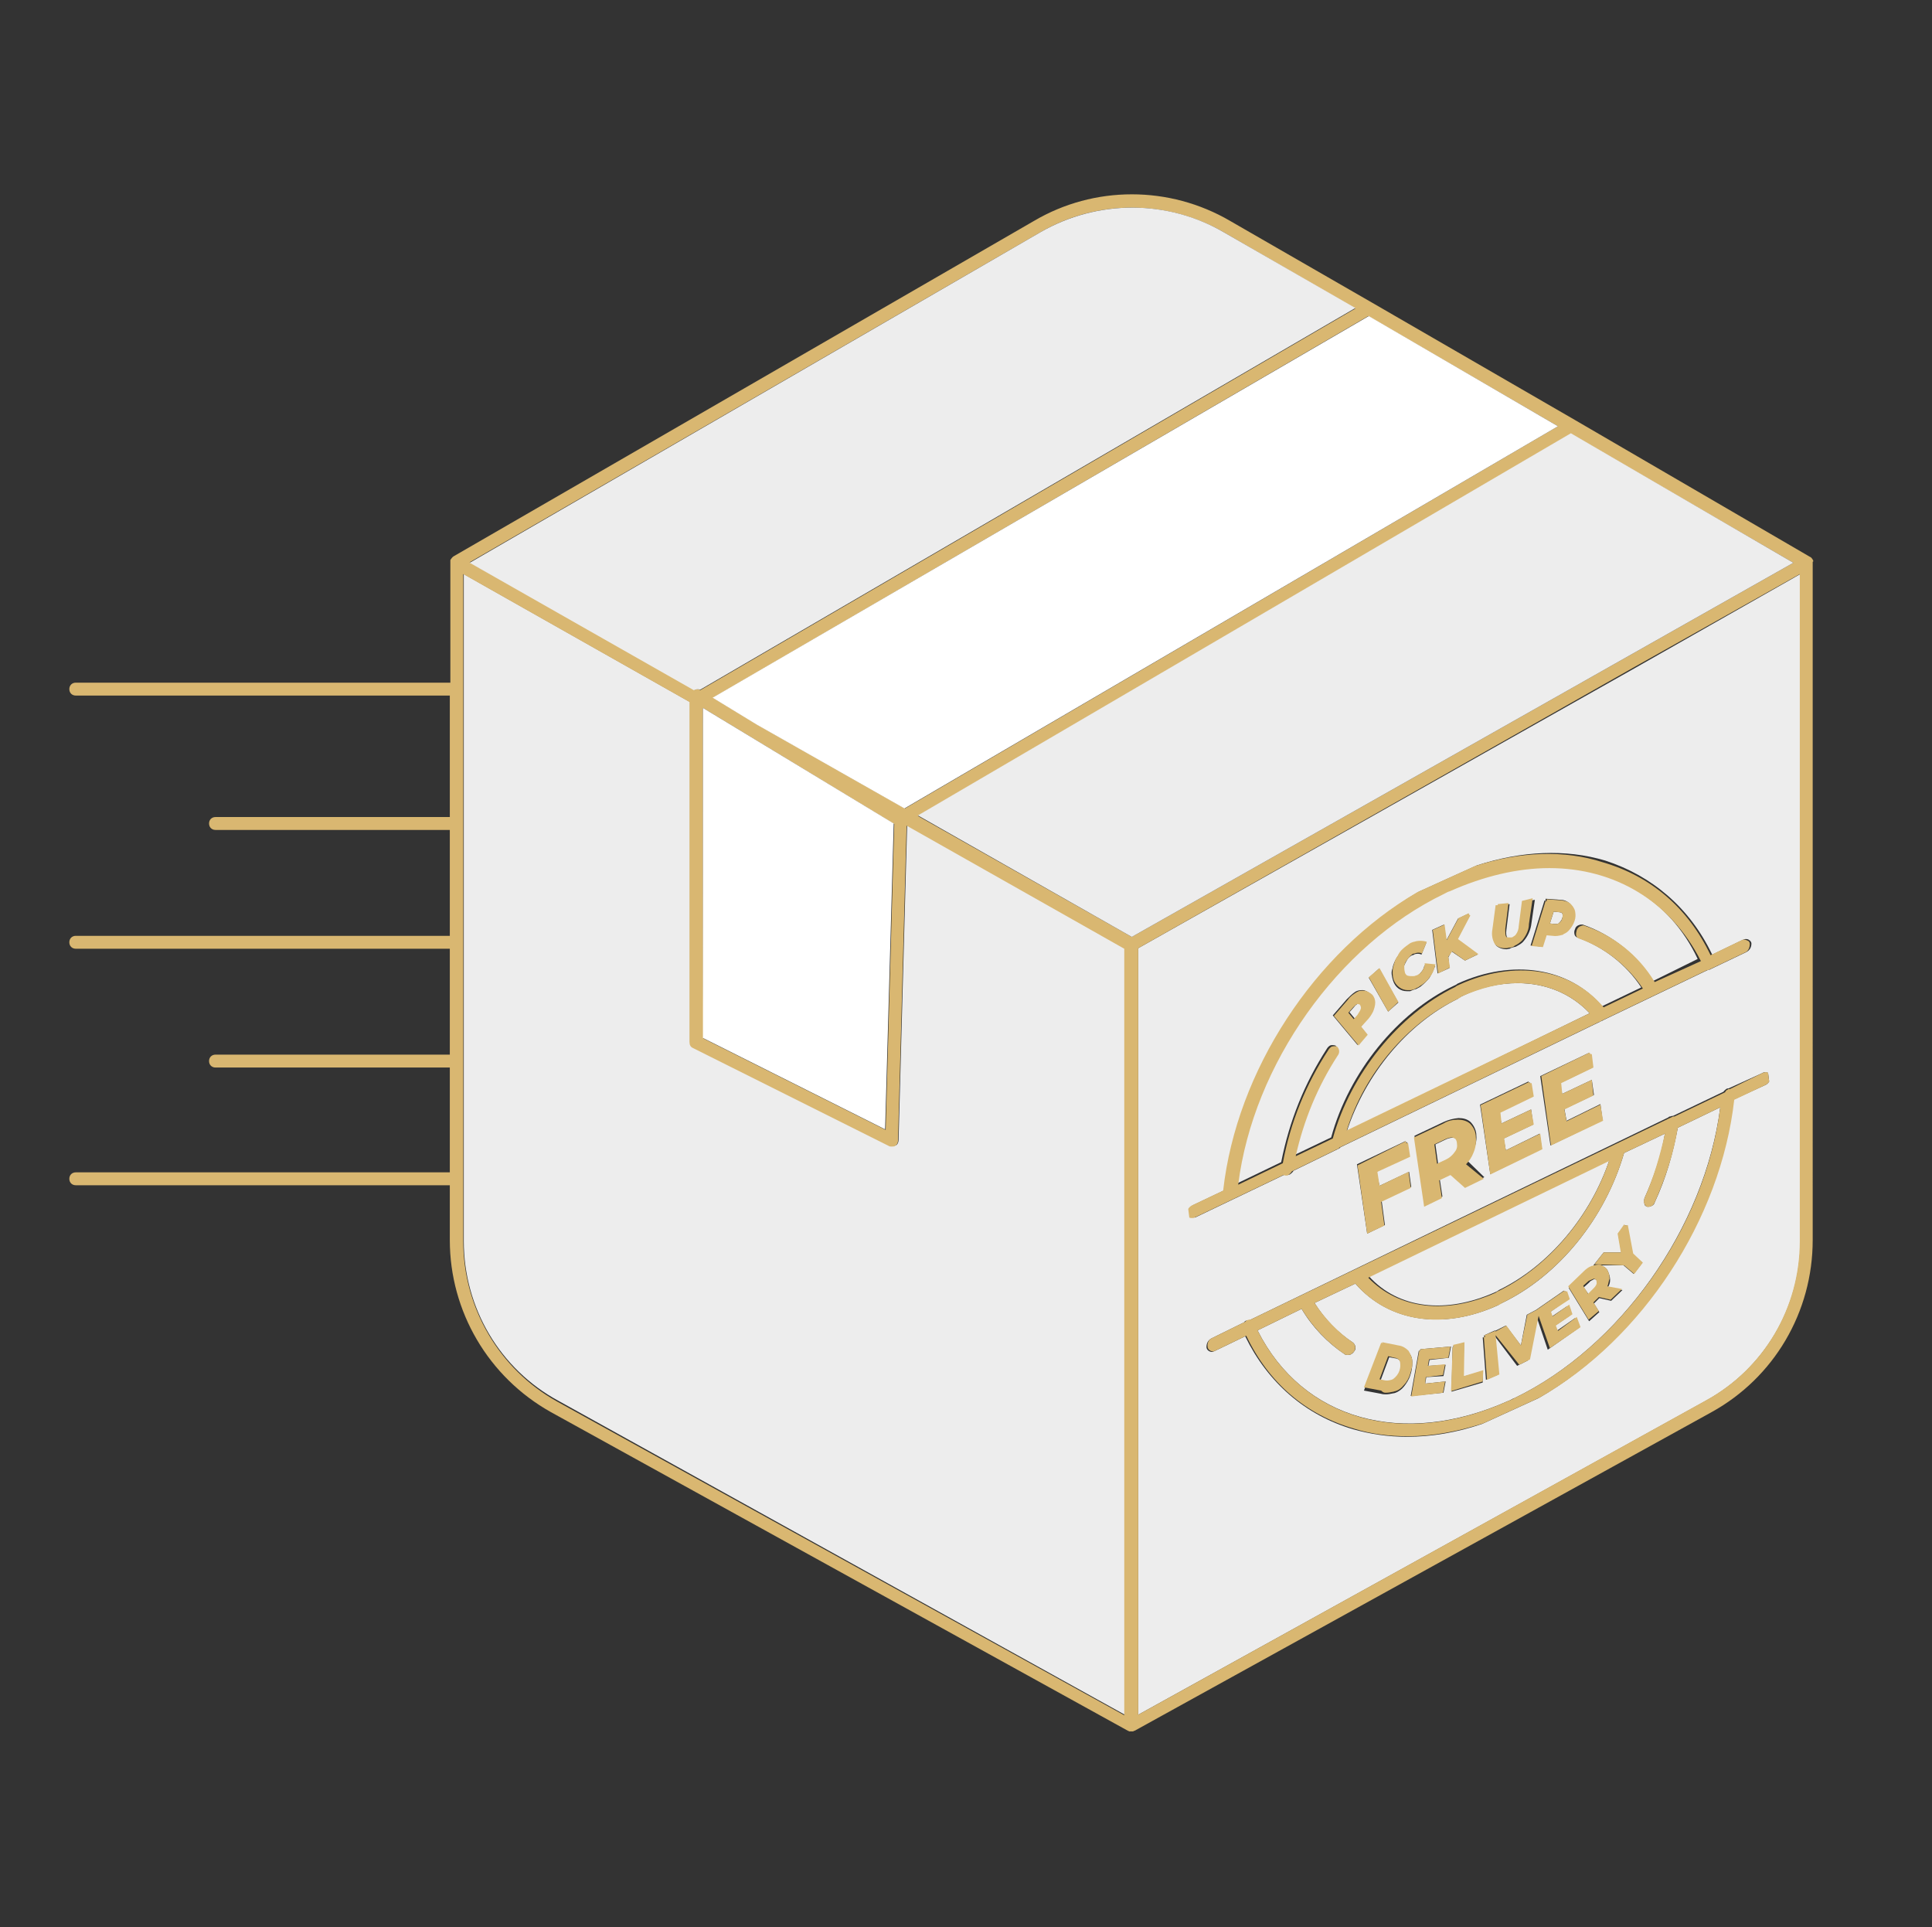 <?xml version="1.0" encoding="utf-8"?>
<!-- Generator: Adobe Illustrator 22.0.1, SVG Export Plug-In . SVG Version: 6.00 Build 0)  -->
<svg version="1.1" id="Layer_1" xmlns="http://www.w3.org/2000/svg" xmlns:xlink="http://www.w3.org/1999/xlink" x="0px" y="0px"
	 viewBox="0 0 359.5 358.5" style="enable-background:new 0 0 359.5 358.5;" xml:space="preserve">
<rect x="0" y="0" width="359.5" height="358.5" fill="#333333" stroke="none"/>
<style type="text/css">
	.st0{fill:#EDEDED;}
	.st1{fill:#D9B771;}
	.st2{fill:#FFFFFF;}
</style>
<g>
	<path class="st0" d="M209.3,176.4l-40.5-22.9l-1.6,58.6c0,0.4-0.2,0.9-0.6,1c-0.2,0.1-0.4,0.1-0.6,0.1c-0.2,0-0.4,0-0.5-0.1
		l-36.4-18.2c-0.4-0.2-0.7-0.6-0.7-1.1v-63.2l-42.1-23.8v124.1c0,12.4,6.7,23.8,17.6,29.7L209.3,319V176.4z"/>
	<path class="st0" d="M268.8,209.2L268.8,209.2L268.8,209.2z"/>
	<path class="st0" d="M295.8,188.5c-3.5-3.7-8.2-5.6-13.4-5.6c-3.3,0-6.9,0.7-10.5,2.5c-0.2,0.1-0.5,0.2-0.6,0.4
		c-9.4,4.6-17.2,14-20.7,24.7L295.8,188.5z"/>
	<path class="st0" d="M295.6,240.8l0.9-0.9c0.4-0.2,0.6-0.6,0.7-1c0.1-0.2,0-0.5-0.1-0.7c-0.1-0.2-0.2-0.2-0.5-0.2
		c-0.1,0-0.1,0-0.2,0.1c-0.2,0.1-0.5,0.2-0.7,0.5l-1,0.9L295.6,240.8z"/>
	<path class="st0" d="M278.2,240.4l0.1,0.2l0,0l0,0L278.2,240.4c0.2-0.1,0.5-0.2,0.7-0.4c9.3-4.5,17.1-13.8,20.6-24.3l-44.8,21.7
		C260.2,243.5,269,244.5,278.2,240.4z"/>
	<path class="st0" d="M290.7,169.9c-0.1-0.1-0.4-0.2-0.6-0.2l0,0l-1-0.1l-0.7,2.2l0.9,0.1c0.2,0,0.5,0,0.7-0.1l0,0
		c0.1,0,0.1,0,0.1-0.1c0.2-0.2,0.5-0.5,0.6-0.9C290.8,170.6,290.8,170.2,290.7,169.9z"/>
	<path class="st0" d="M280.7,260.6c0.4-0.1,0.7-0.4,1.1-0.5c19.7-9.5,35.4-31.7,38.3-54.1l-7.9,3.8c-0.9,4.8-2.2,9.4-4.3,13.9
		c-0.1,0.4-0.4,0.6-0.7,0.7l0,0c-0.2,0.1-0.5,0.1-0.7,0.1c-0.2-0.1-0.5-0.2-0.5-0.5c-0.1-0.4-0.1-0.7,0-1.1c1.7-3.8,3.1-7.8,3.8-12
		l-7.6,3.6c-3.5,12.1-12.1,22.8-22.7,27.9c-0.2,0.1-0.5,0.2-0.7,0.4c-10.3,4.7-20.4,3.1-26.6-4l-7.6,3.6c1.9,3,4.3,5.5,7.2,7.4
		c0.5,0.5,0.6,1.2,0.1,1.7c-0.1,0.2-0.4,0.4-0.6,0.5c-0.4,0.1-0.7,0.1-1,0c-3.3-2.2-6.1-5.1-8.1-8.5l-8.2,4
		C242.4,264.2,261.1,269.4,280.7,260.6z M298.4,233h3.3l-0.6-3.5l1.2-1.6l0.2,0.1h0.2l1,5.3l1.9,1.6l-1.6,2.1l-1.9-1.6h-5.6
		L298.4,233z M294.7,236.8c0.5-0.5,1-0.9,1.6-1.1l0.1,0.2l0,0l0,0l-0.1-0.2h0.1c0.5-0.2,1-0.2,1.6-0.2c0.5,0.1,1,0.5,1.2,1
		c0.2,0.5,0.4,1,0.4,1.6c0,0.5-0.1,0.9-0.4,1.4l2.7,0.5l-2.1,2l-2.2-0.5l-1,1l1,1.6l-1.9,1.7l-3.8-6.2L294.7,236.8z M276.2,248.4
		l2-0.9v0.1l2-1l2.8,3.7l1.1-5.7l1.7-0.9l0,0l5.2-3.6l0.1,0.2l0,0l0,0l0.2-0.1l0.5,1.5l-3.5,2.5l0.2,0.9l3.1-2.1l0.6,1.7l-3.1,2.1
		l0.4,0.9l3.6-2.5l0.6,1.9l-5.7,4l-2.1-6.2l-1.6,8.2l-2,1l-4.3-5.7l0.6,7.4l-2.1,0.9l-0.6-7.9h0.2L276.2,248.4z M270.3,250.6h0.2
		l-0.1-0.2l2-0.6l-0.1,6.3l3.6-1v2.1l-5.8,1.7L270.3,250.6z M264.3,251l5.7-0.5l-0.4,2.1l-3.6,0.4l-0.2,1.1l3.2-0.2l-0.4,2.1
		l-3.2,0.2l-0.2,1.2l3.8-0.4l-0.4,2.1l-6.1,0.6l1.5-8.4h0.2L264.3,251z M257,250.1l0.2,0.1l0,0l0,0l0,0V250l3,0.6
		c0.7,0.1,1.4,0.5,1.9,1c0.5,0.5,0.7,1.1,0.7,1.9c0,0.7-0.1,1.6-0.4,2.4c-0.2,0.7-0.7,1.5-1.2,2.1c-0.4,0.5-1,0.9-1.5,1.1
		c-0.1,0-0.2,0.1-0.4,0.1c-0.5,0.1-0.9,0.2-1.4,0.2c-0.2,0-0.6,0-0.9-0.1l-3.2-0.6L257,250.1z"/>
	<path class="st0" d="M253.3,186.9c-0.1-0.1-0.4-0.2-0.5-0.2h-0.1c-0.2,0.1-0.6,0.4-0.7,0.6l-0.9,1l1,1.2l0.9-1
		c0.4-0.4,0.5-0.7,0.6-1.1C253.6,187.3,253.4,187,253.3,186.9z"/>
	<path class="st0" d="M288,161.3c-5.8,0-12.1,1.4-18.5,4.3c-0.4,0.1-0.7,0.4-1.1,0.5c-19.7,9.5-35.4,31.7-38.3,54.1l8.3-4
		c1.5-7.6,4.3-14.6,8.5-21.1c0.1-0.2,0.4-0.5,0.6-0.6s0.6-0.1,1,0c0.5,0.5,0.6,1.2,0.1,1.7c-3.7,5.7-6.3,12-7.8,18.7l6.9-3.3
		c3.3-12.1,12.3-23.2,22.8-28.2c0.2-0.1,0.5-0.2,0.7-0.4c10.3-4.7,20.8-3,26.9,4.2l7.3-3.5c-2.8-4.3-7.1-7.6-11.9-9.3
		c-0.2-0.1-0.4-0.2-0.5-0.5c-0.1-0.4-0.1-0.7,0.1-1.1c0.1-0.4,0.4-0.6,0.7-0.7c0.2-0.1,0.5-0.1,0.7-0.1c5.5,1.9,10.2,5.7,13.1,10.5
		l8.3-4.1C310.7,167.3,300.3,161.3,288,161.3z M255.3,188.2c-0.2,0.6-0.7,1.2-1.2,1.7l-0.9,1.1l1.1,1.4l-1.7,2l-4.6-5.5l2.6-3
		c0.5-0.5,1-1,1.6-1.4c0.1,0,0.1-0.1,0.2-0.1c0.4-0.2,0.9-0.2,1.2-0.2c0.5,0,1,0.4,1.4,0.7c0.4,0.4,0.5,0.9,0.6,1.5
		C255.7,187,255.5,187.7,255.3,188.2z M258.3,188.2l-3.6-6.3l1.9-1.7l3.6,6.3L258.3,188.2z M266.9,180c-0.2,0.6-0.5,1.2-0.9,1.9
		c-0.5,0.6-1,1.1-1.5,1.5c-0.2,0.2-0.6,0.4-1,0.6c-0.4,0.1-0.7,0.2-1.1,0.4c-0.2,0-0.4,0-0.6,0c-1.2,0-2.2-0.7-2.6-2
		c-0.2-0.7-0.4-1.5-0.1-2.2c0.1-0.7,0.5-1.6,0.9-2.2c0.5-0.7,1.1-1.4,1.7-1.9c0.4-0.2,0.6-0.4,1-0.6l0.1,0.2l0,0l0,0l-0.1-0.2
		c0.2-0.1,0.5-0.2,0.7-0.2c0.5-0.1,1.1-0.1,1.6,0l0.4,0.1l-0.9,2.2l-0.2-0.1c-0.4-0.1-0.9-0.1-1.2,0.1c-0.1,0.1-0.4,0.1-0.5,0.2
		c-0.4,0.2-0.7,0.6-0.9,1c-0.2,0.4-0.4,0.7-0.5,1.1c0,0.4,0,0.7,0.1,1.1c0.1,0.2,0.2,0.6,0.5,0.7s0.5,0.2,0.9,0.1
		c0.2,0,0.4-0.1,0.6-0.1c0.1-0.1,0.4-0.1,0.5-0.2c0.6-0.5,1.1-1.1,1.2-1.7l0.1-0.2l2,0.2L266.9,180z M272.6,178.7l-2.5-1.7l-0.6,1.1
		l0.2,2l-2.2,1l-1-8.1l2.2-1l0.4,3l2.2-4.1l1.9-0.9l0.1,0.2l0.2,0.1l-2.4,4.5l3.8,2.8L272.6,178.7z M283.5,175.1
		c-0.4,0.5-0.9,0.7-1.4,1c-0.4,0.1-0.9,0.2-1.2,0.4c-0.2,0-0.4,0.1-0.6,0.1c-0.6,0-1.4-0.2-1.9-0.7c-0.6-0.9-0.7-1.9-0.5-2.8
		l0.6-4.5h0.4l0,0v-0.2l2-0.2l-0.6,4.8c-0.1,0.7,0,1.2,0.2,1.5c0.1,0.1,0.4,0.2,0.7,0.1c0.1,0,0.4-0.1,0.5-0.1
		c0.2-0.1,0.4-0.2,0.6-0.5c0.4-0.5,0.5-1,0.5-1.5l0.6-4.7l2.2-0.4l-0.7,4.8C284.7,173.3,284.2,174.3,283.5,175.1z M292.8,171.2
		c-0.1,0.6-0.5,1.1-0.9,1.6c-0.4,0.4-0.7,0.7-1.2,0.9c0,0-0.1,0-0.1,0.1c-0.6,0.2-1.2,0.2-1.9,0.2l-1.1-0.1l-0.7,2.2l-2.1-0.2
		l2.6-8.4l0.2,0.1v-0.4l2.8,0.2c0.6,0,1.1,0.2,1.6,0.6c0.4,0.4,0.7,0.7,0.7,1.2C293.1,170.1,293.1,170.7,292.8,171.2z"/>
	<path class="st0" d="M257.8,256.9c0.4,0.1,0.9,0,1.2-0.1c0.1,0,0.2-0.1,0.4-0.2c0.5-0.4,1-0.9,1.1-1.5c0.2-0.6,0.2-1.1,0.1-1.7
		c-0.1-0.4-0.6-0.7-1-0.7l-1.1-0.2l-1.6,4.3L257.8,256.9z"/>
	<path class="st0" d="M270.9,214.3c0.4-0.5,0.5-1.1,0.4-1.6c0-0.5-0.2-0.9-0.6-1c-0.5-0.1-1,0-1.5,0.2l-2.1,1l0.5,3.6l1.9-0.9
		C269.9,215.4,270.5,214.9,270.9,214.3z"/>
	<path class="st0" d="M211.8,176.4V319l105.6-58.4c10.8-5.9,17.6-17.3,17.6-29.7V106.8l-30.8,17.5L211.8,176.4z M328,199.6
		c0.1-0.1,0.2-0.1,0.4-0.1c0.2,0,0.5,0,0.6,0.1l0.2,1.6c-0.1,0.2-0.4,0.5-0.6,0.6l-6.1,2.8c-2.5,22.3-17.1,44.5-36.2,55.5l-10.5,4.8
		c-4.7,1.6-9.4,2.4-14,2.4c-3.5,0-6.8-0.5-10-1.4c-8.9-2.6-15.9-8.7-20.1-17.3l-5.8,2.8c-0.1,0-0.2,0.1-0.4,0.1c-0.5,0-1-0.4-1-0.9
		c0-0.6,0.2-1.2,0.9-1.6l6.1-3c0.1-0.1,0.1-0.2,0.2-0.2c0.1-0.1,0.1-0.1,0.2-0.1c0.1-0.1,0.4-0.1,0.6-0.1l77.9-37.7
		c0.1-0.1,0.2-0.2,0.4-0.2c0.1,0,0.2-0.1,0.4-0.1h0.1l9.4-4.5c0.1-0.2,0.4-0.4,0.5-0.5c0.1,0,0.1-0.1,0.2-0.1c0.1,0,0.2,0,0.2,0
		L328,199.6l0.1,0.2l0,0l0,0L328,199.6z M256.7,220.6l5.5-2.6l0.4,2.8l-5.5,2.6l0.6,4.5l-3.3,1.6l-1.9-12.9l9-4.3l0.1,0.2h0.2
		l0.4,2.5l-6.1,3L256.7,220.6z M276.2,219l-3.5,1.7l-2.7-2.4l-2.1,1l0.5,3.3l-3.3,1.6l-1.9-12.9l5.5-2.6l0,0
		c0.9-0.4,1.7-0.6,2.7-0.7c0.9,0,1.6,0.2,2.2,0.7c0.6,0.6,1,1.4,1.1,2.2c0.1,0.9,0,1.9-0.4,2.7c-0.4,0.9-0.7,1.6-1.4,2.2L276.2,219z
		 M279.4,209l5.5-2.6l0.4,2.8l-5.5,2.6l0.4,2.2l6.3-3.1l0.4,2.8l-0.2,0.1l-9.4,4.6l-1.9-12.9l9-4.3l0.1,0.2h0.2l0.4,2.5l-6.2,3
		L279.4,209z M290.7,203.5l5.5-2.6l0.4,2.8l-5.5,2.6l0.4,2.2l6.3-3.1l0.4,3l-9.7,4.7l-1.9-12.9l9-4.3l0.1,0.2h0.2l0.4,2.5l-6.2,3
		L290.7,203.5z M318.6,177.6l5.8-2.8c0.1,0,0.2-0.1,0.4-0.1c0.2,0,0.5,0,0.7,0.2c0.2,0.1,0.4,0.4,0.4,0.6c0,0.6-0.2,1.2-0.9,1.6
		l-6.7,3.2c-0.1,0.1-0.2,0.1-0.4,0.1l-19.6,9.4c-0.1,0.1-0.1,0.1-0.2,0.1c-0.1,0-0.2,0.1-0.2,0.1l-48.4,23.4
		c-0.1,0.1-0.2,0.1-0.2,0.2c-0.1,0-0.1,0.1-0.2,0.1l-8.4,4.1c-0.1,0.2-0.4,0.5-0.7,0.7c-0.1,0-0.2,0.1-0.4,0.1c-0.1,0-0.4,0-0.5-0.1
		l-16.5,7.9c-0.1,0.1-0.2,0.1-0.4,0.1c0,0,0,0-0.1,0c-0.2,0-0.4-0.1-0.5-0.1l-0.2-1.6c0.1-0.2,0.4-0.5,0.6-0.6l5.9-2.8
		c2.5-22.3,17.1-44.4,36.1-55.5l5.5-2.5l0,0l0,0l0,0l0,0l5.3-2.4c8.3-2.7,16.5-3.1,23.9-0.9C307.3,162.9,314.4,168.8,318.6,177.6z"
		/>
	<path class="st1" d="M337.4,104.4v-0.1c0-0.1-0.1-0.1-0.1-0.2l0,0c-0.1-0.1-0.2-0.4-0.5-0.5l0,0l0,0L293,78.1l0,0l-37.7-21.8l0,0
		l-26.4-15.2c-11.3-6.6-25.3-6.6-36.5,0l-108,62.4l0,0c-0.2,0.1-0.5,0.5-0.6,0.7v0.1c0,0.1,0,0.1,0,0.2l0,0v22.5H14.1
		c-0.7,0-1.2,0.5-1.2,1.2c0,0.7,0.5,1.2,1.2,1.2h69.6V152H40.1c-0.7,0-1.2,0.5-1.2,1.2c0,0.7,0.5,1.2,1.2,1.2h43.6v19.7H14.1
		c-0.7,0-1.2,0.5-1.2,1.2s0.5,1.2,1.2,1.2h69.6v19.7H40.1c-0.7,0-1.2,0.5-1.2,1.2s0.5,1.2,1.2,1.2h43.6v19.5H14.1
		c-0.7,0-1.2,0.5-1.2,1.2s0.5,1.2,1.2,1.2h69.6v10.2c0,13.3,7.2,25.5,18.8,32l107.4,59.3c0,0,0.1,0,0.2,0.1c0,0,0,0,0.1,0
		c0.1,0,0.2,0,0.4,0c0.1,0,0.1,0,0.2,0l0,0c0.1,0,0.1,0,0.2-0.1h0.1l0,0l0,0l0,0l107.4-59.3c11.6-6.4,18.8-18.6,18.8-32V104.5l0,0
		C337.4,104.5,337.4,104.5,337.4,104.4z M333.7,104.7l-123.1,69.6l-39.8-22.5l121.5-71.1L333.7,104.7z M130.8,131.7l35.6,21.6
		l-1.6,56.9l-33.9-17C130.8,193.1,130.8,131.7,130.8,131.7z M289.9,79.3l-121.5,71.1l-27.5-15.6l-8.2-5l121.9-71L289.9,79.3z
		 M193.6,43.2c10.5-6.1,23.5-6.1,34.1,0l24.5,14.2l-121.9,71l0,0c-0.2-0.2-0.6-0.2-1-0.1l-41.9-23.7L193.6,43.2z M86.2,230.9V106.8
		l42.1,23.8v63.3c0,0.5,0.2,0.9,0.7,1.1l36.4,18.2c0.1,0.1,0.4,0.1,0.5,0.1c0.2,0,0.5,0,0.6-0.1c0.4-0.2,0.6-0.6,0.6-1l1.6-58.6
		l40.5,22.9v142.6l-105.6-58.4C92.9,254.7,86.2,243.3,86.2,230.9z M334.9,230.9c0,12.4-6.7,23.8-17.6,29.7L211.8,319V176.4
		l92.3-52.3l30.8-17.3V230.9z"/>
	<path class="st0" d="M130.3,128.3L130.3,128.3l121.9-71l-24.5-14.1c-10.5-6.1-23.5-6.1-34.1,0L87.4,104.7l41.7,23.7
		C129.5,128.2,129.9,128.2,130.3,128.3z"/>
	<polygon class="st0" points="210.6,174.3 333.7,104.7 292.3,80.6 170.8,151.7 	"/>
	<polygon class="st2" points="132.6,129.8 140.8,134.8 168.3,150.4 289.9,79.3 254.7,58.8 	"/>
	<polygon class="st2" points="166.3,153.2 130.8,131.7 130.8,193.1 164.7,210.1 	"/>
	<polygon class="st1" points="262,212.6 261.7,212.7 261.6,212.3 252.6,216.8 254.4,229.5 257.6,228 257,223.6 262.5,221 262.1,218 
		256.7,220.6 256.3,218 262.4,215.2 	"/>
	<path class="st1" d="M274.6,211.2c-0.1-0.9-0.5-1.6-1.1-2.2c-0.6-0.5-1.4-0.7-2.2-0.7c-1,0-1.9,0.2-2.7,0.7l0,0l-5.5,2.6l1.9,12.9
		l3.3-1.6l-0.5-3.3l2.1-1l2.7,2.4l3.5-1.7l-3.3-2.7c0.6-0.6,1.1-1.4,1.4-2.2C274.7,213.2,274.7,212.2,274.6,211.2z M267.4,216.5
		l-0.5-3.6l2.1-1c0.5-0.2,1-0.4,1.5-0.2c0.4,0.1,0.6,0.6,0.6,1c0.1,0.6,0,1.1-0.4,1.6c-0.4,0.6-1,1.1-1.6,1.4L267.4,216.5z
		 M268.8,209.2L268.8,209.2L268.8,209.2L268.8,209.2z"/>
	<polygon class="st1" points="285,201.5 284.7,201.5 284.5,201.3 275.5,205.6 277.3,218.5 286.8,213.9 287,213.8 286.6,210.9 
		280.2,214 279.9,211.8 285.4,209.2 284.9,206.4 279.4,209 279.2,207 285.4,204 	"/>
	<polygon class="st1" points="296.2,196.1 295.9,196.1 295.8,195.8 286.8,200.2 288.6,213.1 298.3,208.5 297.8,205.5 291.5,208.6 
		291.1,206.4 296.5,203.8 296.2,200.9 290.7,203.5 290.5,201.5 296.5,198.6 	"/>
	<path class="st1" d="M253.8,184.3c-0.5,0-0.9,0-1.2,0.2c-0.1,0-0.1,0.1-0.2,0.1c-0.6,0.4-1.1,0.7-1.6,1.4l-2.6,3l4.6,5.5l1.7-2
		l-1.2-1.5l1-1.1c0.5-0.5,0.9-1.1,1.2-1.7c0.2-0.5,0.4-1.1,0.4-1.7c0-0.5-0.2-1.1-0.6-1.5C254.8,184.6,254.3,184.3,253.8,184.3z
		 M251.9,189.6l-1-1.2l0.9-1c0.2-0.2,0.5-0.5,0.7-0.6h0.1c0.2,0,0.4,0,0.5,0.2c0.1,0.2,0.2,0.5,0.1,0.7c-0.1,0.4-0.4,0.7-0.6,1.1
		L251.9,189.6z"/>
	<polygon class="st1" points="254.7,181.8 258.3,188.2 260.2,186.4 256.7,180.1 	"/>
	<path class="st1" d="M265.1,179.6c-0.2,0.7-0.6,1.4-1.2,1.7c-0.1,0.1-0.4,0.2-0.5,0.2c-0.1,0.1-0.4,0.1-0.6,0.1s-0.6,0-0.9-0.1
		s-0.5-0.5-0.5-0.7c-0.1-0.4-0.1-0.7-0.1-1.1c0.1-0.4,0.2-0.7,0.5-1.1s0.5-0.7,0.9-1c0.1-0.1,0.2-0.2,0.5-0.2
		c0.4-0.2,0.9-0.2,1.2-0.1l0.2,0.1l0.9-2.2l-0.4-0.1c-0.5-0.1-1.1-0.1-1.6,0c-0.2,0.1-0.5,0.1-0.7,0.2l0.1,0.2l0,0l0,0l-0.1-0.2
		c-0.4,0.1-0.7,0.4-1,0.6c-0.7,0.5-1.4,1.1-1.7,1.9c-0.5,0.6-0.7,1.5-0.9,2.2c-0.1,0.7-0.1,1.5,0.1,2.2c0.4,1.2,1.5,2,2.6,2
		c0.1,0,0.4,0,0.6,0c0.4-0.1,0.7-0.1,1.1-0.4c0.4-0.1,0.6-0.4,1-0.6c0.6-0.4,1.1-0.9,1.5-1.5c0.4-0.5,0.7-1.1,0.9-1.9l0.1-0.4
		l-2-0.2L265.1,179.6z"/>
	<polygon class="st1" points="273.6,170.3 273.4,170.2 273.3,169.9 271.4,170.8 269.2,174.9 268.8,172 266.6,173 267.6,181.1 
		269.8,180 269.5,178 270.2,177 272.6,178.7 275.1,177.5 271.3,174.7 	"/>
	<path class="st1" d="M283.2,167.6l-0.6,4.7c0,0.5-0.2,1.1-0.5,1.5c-0.1,0.2-0.4,0.4-0.6,0.5c-0.1,0.1-0.2,0.1-0.5,0.1
		c-0.4,0-0.6,0-0.7-0.1c-0.2-0.2-0.2-0.7-0.2-1.5l0.6-4.8l-2,0.2v0.2l0,0h-0.4l-0.6,4.5c-0.2,1,0,2,0.5,2.8c0.5,0.5,1.1,0.7,1.9,0.7
		c0.2,0,0.4,0,0.6-0.1c0.5,0,0.9-0.1,1.2-0.4c0.5-0.2,1-0.6,1.4-1c0.7-0.9,1.2-1.9,1.2-3l0.7-4.8L283.2,167.6z"/>
	<path class="st1" d="M292.2,168.1c-0.5-0.4-1-0.5-1.6-0.6l-2.8-0.2v0.4l-0.2-0.1l-2.6,8.4l2.1,0.2l0.7-2.2l1.1,0.1
		c0.6,0.1,1.2,0,1.9-0.2c0,0,0.1,0,0.1-0.1c0.5-0.2,0.9-0.5,1.2-0.9c0.4-0.5,0.7-1,0.9-1.6c0.2-0.6,0.2-1.1,0.1-1.7
		C293,169,292.6,168.5,292.2,168.1z M290,171.8L290,171.8c-0.2,0.1-0.5,0.1-0.7,0.1l-0.9-0.1l0.7-2.2l1,0.1l0,0
		c0.2,0,0.5,0.1,0.6,0.2c0.1,0.2,0.1,0.5,0,0.9c-0.1,0.4-0.2,0.6-0.6,0.9C290.1,171.7,290.1,171.8,290,171.8z"/>
	<path class="st1" d="M257.9,259.1c0.5,0,0.9-0.1,1.4-0.2c0.1,0,0.2-0.1,0.4-0.1c0.6-0.2,1.1-0.6,1.5-1.1c0.6-0.6,1-1.4,1.2-2.1
		c0.2-0.7,0.5-1.5,0.4-2.4c0-0.6-0.4-1.4-0.7-1.9c-0.5-0.5-1.1-0.9-1.9-1l-3-0.6v0.2l0,0l0,0l0,0l-0.2-0.1l-3.2,8.3l3.2,0.6
		C257.4,259.1,257.6,259.1,257.9,259.1z M259.5,252.6c0.5,0,0.9,0.4,1,0.7c0.1,0.6,0.1,1.1-0.1,1.7c-0.2,0.6-0.6,1.1-1.1,1.5
		c-0.1,0.1-0.2,0.1-0.4,0.2c-0.4,0.1-0.9,0.2-1.2,0.1l-1-0.2l1.6-4.3L259.5,252.6z"/>
	<polygon class="st1" points="262.6,259.8 268.5,259.1 268.9,257 265.2,257.4 265.3,256.2 268.5,255.8 268.9,253.8 265.7,254.1 
		265.9,252.9 269.5,252.6 269.9,250.5 264.3,251 264.3,251.3 264.1,251.2 	"/>
	<polygon class="st1" points="276,254.9 272.4,256 272.5,249.7 270.4,250.2 270.5,250.6 270.3,250.6 270,258.8 275.9,257 	"/>
	<polygon class="st1" points="276.7,256.7 279,255.7 278.3,248.4 282.7,253.9 284.7,252.9 286.3,244.8 288.4,250.8 294.1,246.9 
		293.4,245 289.9,247.6 289.5,246.6 292.6,244.5 292,242.7 288.9,244.9 288.6,244 292.1,241.7 291.6,240.2 291.3,240.3 291.3,240.3 
		291.3,240.3 291.1,240.1 285.9,243.7 285.9,243.7 284.2,244.6 283,250.3 280.3,246.6 278.3,247.7 278.2,247.6 276.2,248.4 
		276.4,248.7 276.1,248.7 	"/>
	<path class="st1" d="M297.5,243.9l-1-1.6l1-1l2.2,0.5l2.1-2l-2.7-0.5c0.2-0.4,0.2-0.9,0.4-1.4c0-0.6-0.1-1.1-0.4-1.6
		c-0.2-0.5-0.7-0.7-1.2-1c-0.5-0.1-1.1,0-1.6,0.2h-0.1l0.1,0.2l0,0l0,0l-0.1-0.2c-0.6,0.2-1.1,0.6-1.6,1.1l-2.8,2.7l3.8,6.2
		L297.5,243.9z M296.3,238c0.1,0,0.1-0.1,0.2-0.1c0.2,0,0.4,0.1,0.5,0.2c0.1,0.2,0.1,0.5,0.1,0.7c-0.1,0.4-0.4,0.7-0.7,1l-0.9,0.9
		l-0.9-1.5l1-0.9C295.8,238.2,296,238.1,296.3,238z"/>
	<polygon class="st1" points="304.1,237 305.7,234.9 303.9,233.2 302.9,227.9 302.5,228 302.2,227.8 301,229.5 301.6,233 298.4,233 
		296.7,235.2 302.2,235.4 	"/>
	<path class="st1" d="M274.5,161.1l-5.3,2.4l0,0l0,0l0,0l0,0l-5.5,2.5c-19.1,11.1-33.6,33.2-36.1,55.5l-5.9,2.8
		c-0.2,0.1-0.5,0.4-0.6,0.6l0.2,1.6c0.1,0.1,0.4,0.1,0.5,0.1c0,0,0,0,0.1,0c0.1,0,0.2,0,0.4-0.1l16.5-7.9c0.1,0,0.2,0.1,0.5,0.1
		c0.1,0,0.2,0,0.4-0.1c0.2-0.1,0.5-0.4,0.7-0.7l8.4-4.1c0.1,0,0.1,0,0.2-0.1c0.1,0,0.2-0.1,0.2-0.2l48.4-23.4c0.1,0,0.2,0,0.2-0.1
		c0.1,0,0.2-0.1,0.2-0.1l19.6-9.4c0.1,0,0.2,0,0.4-0.1l6.7-3.2c0.6-0.2,0.9-0.9,0.9-1.6c0-0.2-0.1-0.5-0.4-0.6
		c-0.2-0.1-0.4-0.2-0.7-0.2c-0.1,0-0.2,0-0.4,0.1l-5.8,2.8c-4.2-8.8-11.1-14.7-20.1-17.3C291.1,158.1,282.9,158.4,274.5,161.1z
		 M307.9,182.7c-3-5-7.7-8.7-13.1-10.5c-0.2-0.1-0.5,0-0.7,0.1c-0.4,0.1-0.6,0.5-0.7,0.7c-0.1,0.4-0.2,0.7-0.1,1.1
		c0.1,0.2,0.2,0.4,0.5,0.5c4.8,1.7,9,5,11.9,9.3l-7.3,3.5c-6.1-7.3-16.6-8.9-26.9-4.2c-0.2,0.1-0.5,0.2-0.7,0.4
		c-10.5,5.1-19.5,16.2-22.8,28.2l-6.9,3.3c1.5-6.7,4.1-13,7.8-18.7c0.4-0.5,0.4-1.2-0.1-1.7c-0.2-0.1-0.6-0.1-1,0
		c-0.2,0.1-0.5,0.4-0.6,0.6c-4.2,6.4-7.1,13.5-8.5,21.1l-8.3,4c2.8-22.4,18.6-44.6,38.3-54.1c0.4-0.2,0.7-0.4,1.1-0.5
		c6.3-2.8,12.6-4.3,18.5-4.3c12.1,0,22.5,6.1,28.2,17.3L307.9,182.7z M271.3,185.8c0.2-0.1,0.5-0.2,0.6-0.4
		c3.6-1.6,7.2-2.5,10.5-2.5c5.2,0,9.9,1.9,13.4,5.6l-45.2,21.8C253.9,199.7,261.9,190.3,271.3,185.8z"/>
	<path class="st1" d="M328.1,199.8l-0.1-0.2l-6.1,3c-0.1,0-0.2,0-0.2,0c-0.1,0-0.1,0-0.2,0.1c-0.2,0.1-0.4,0.2-0.5,0.5l-9.4,4.5
		h-0.1c-0.1,0-0.2,0-0.4,0.1c-0.1,0.1-0.2,0.1-0.4,0.2l-78,37.5c-0.2,0-0.4,0-0.6,0.1c-0.1,0-0.2,0.1-0.2,0.1
		c-0.1,0.1-0.1,0.1-0.2,0.2l-6.1,3c-0.6,0.2-1,0.9-0.9,1.6c0,0.5,0.5,0.9,1,0.9c0.1,0,0.2,0,0.4-0.1l5.8-2.8
		c4.2,8.8,11.1,14.7,20.1,17.3c3.2,1,6.6,1.4,10,1.4c4.6,0,9.3-0.9,14-2.4l10.5-4.8c19.1-10.9,33.7-33.1,36.2-55.4l5.9-2.8
		c0.2-0.1,0.5-0.4,0.6-0.6l-0.2-1.6c-0.1-0.1-0.4-0.2-0.6-0.1c-0.1,0-0.2,0-0.4,0.1L328.1,199.8L328.1,199.8L328.1,199.8z
		 M279,240.1c-0.2,0.1-0.5,0.2-0.7,0.4l0.1,0.2l0,0l0,0l-0.1-0.2c-9.2,4.1-18,3.1-23.7-2.8l44.8-21.7
		C295.9,226.4,288.1,235.6,279,240.1z M242.2,243.5c2,3.3,4.8,6.3,8.1,8.5c0.2,0.1,0.6,0.1,1,0c0.2-0.1,0.5-0.4,0.6-0.5
		c0.4-0.5,0.4-1.2-0.1-1.7c-2.8-1.9-5.3-4.5-7.2-7.4l7.6-3.6c6.2,7.2,16.4,8.7,26.6,4c0.2-0.1,0.5-0.2,0.7-0.4
		c10.5-5.1,19.2-15.7,22.7-27.9l7.6-3.6c-0.9,4.1-2.1,8.2-3.8,12c-0.1,0.4-0.2,0.7,0,1.1c0.1,0.2,0.2,0.4,0.5,0.5s0.5,0,0.7-0.1l0,0
		c0.4-0.1,0.6-0.5,0.7-0.7c2-4.5,3.5-9,4.3-13.9l7.9-3.8c-2.8,22.4-18.6,44.6-38.3,54.1c-0.4,0.2-0.7,0.4-1.1,0.5
		c-19.6,8.9-38.3,3.6-46.7-13.1L242.2,243.5z"/>
</g>
</svg>
